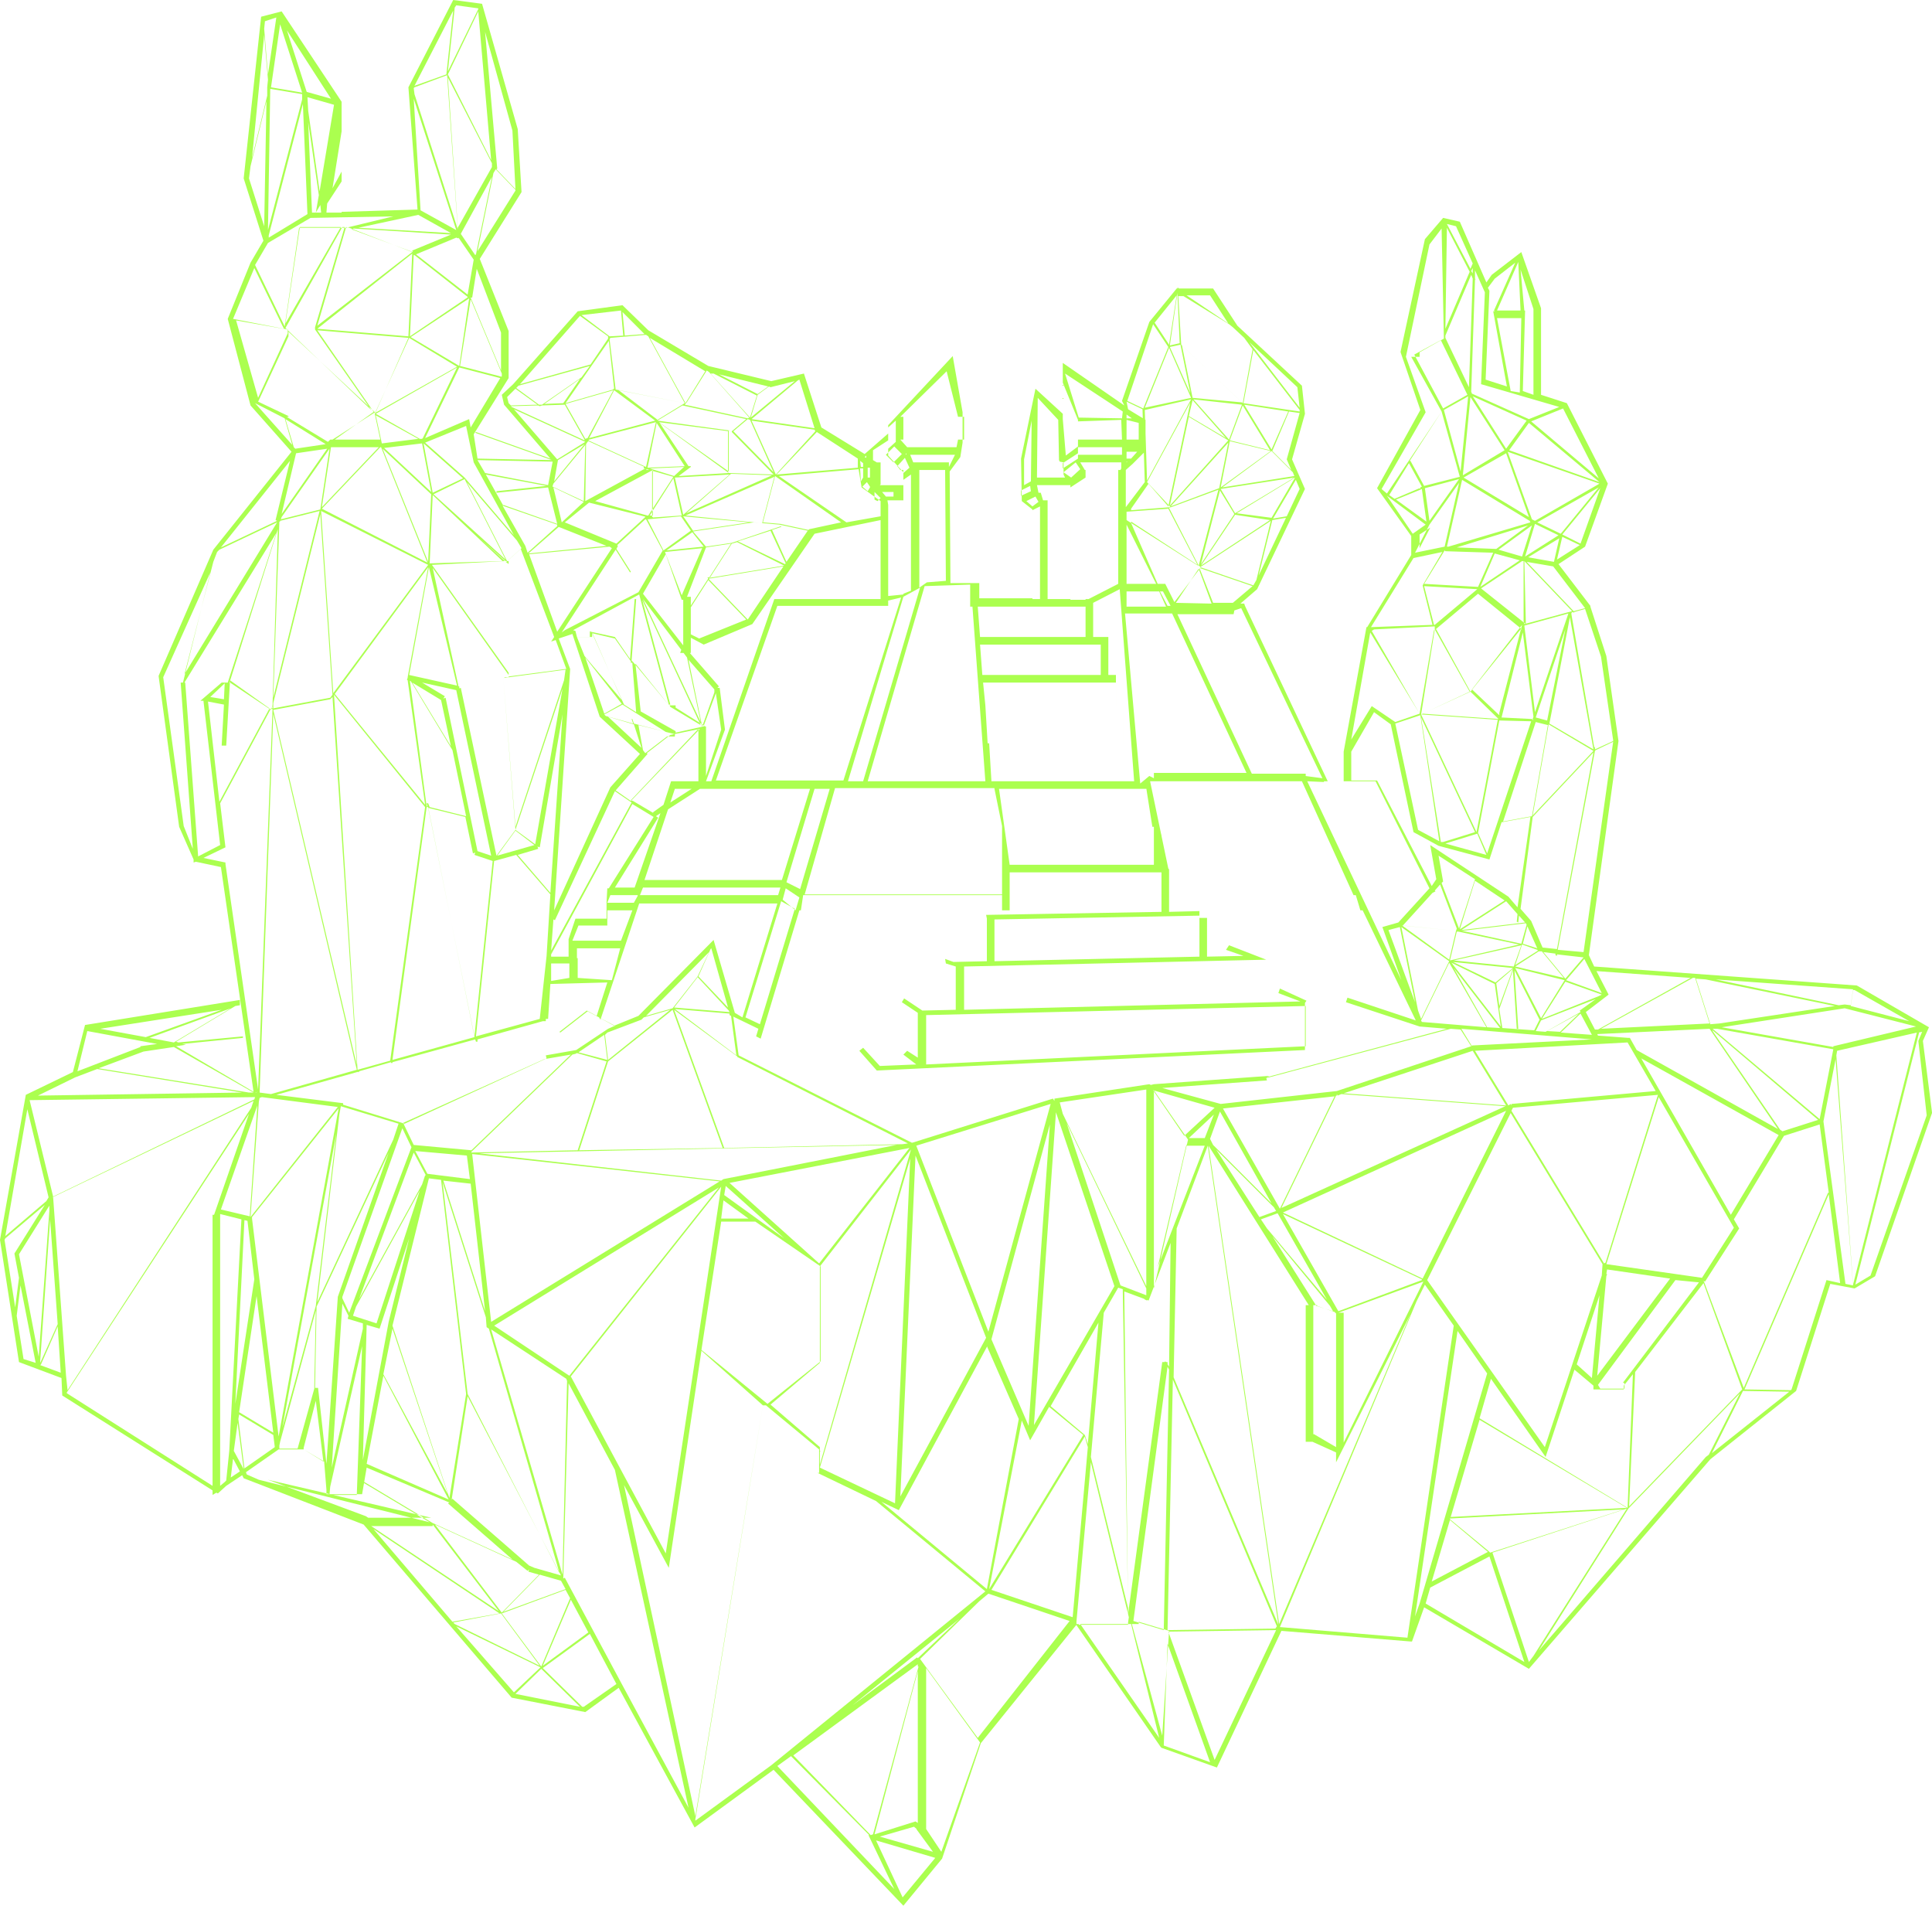 <?xml version="1.0" encoding="utf-8"?>
<!-- Generator: Adobe Illustrator 18.0.0, SVG Export Plug-In . SVG Version: 6.00 Build 0)  -->
<!DOCTYPE svg PUBLIC "-//W3C//DTD SVG 1.1//EN" "http://www.w3.org/Graphics/SVG/1.1/DTD/svg11.dtd">
<svg version="1.1" id="Layer_1" xmlns="http://www.w3.org/2000/svg" xmlns:xlink="http://www.w3.org/1999/xlink" x="0px" y="0px"
	 viewBox="0 0 254.5 251" enable-background="new 0 0 254.5 251" xml:space="preserve">
<path fill="#ABFF4F" d="M253.3,137.1l0.8-1.8l-9.5-5.5l-34.6-2.5l-0.7-1.5l3.9-28.2l0,0l-1.6-11.2l-2.1-6.5l0-0.1l-4.2-5.5l3.5-2.3
	l3-8.3l-5.4-10.6l-3.4-1.1V40.6l-2.6-7.4l-3.9,3l-0.7,1l-3.5-8l-2.2-0.5l-2.4,2.8l-3.2,14.8l0,0.1l2.6,7.6l-5.7,10.3l4.5,6.3v2.5
	l-5.8,9.5l-0.1,0L177,99l0,3.9h-2.1L164,79.8l-0.1-0.3l-0.5,0l2.2-1.9l6.3-13.2l-1.7-3.9l1.7-6l-0.4-3.7l-8.5-7.9l-3.2-4.9h-4.5
	l-0.1-0.1l0,0l-0.1,0l0,0.1H155l-3.6,4.4l-3.6,10.4l0,0l0.3,0.6l-8.1-5.6v6.7l-3.6-3.3l-1.9,9.2l0.1,5.6l1.4,1.1v11.7h-7v-2h-3.8
	l-0.1-14.7l1.4-1.9l0.3-1.9l0-4l-1.3-7.4L117,56v0.1v1l-3.1,2.7l-5.7-3.5l-2.3-7.1l-4.3,1l-8.3-2l-7.9-4.7L82,40.2L76.1,41l-8.5,9.6
	l-1.5,1.4l0.3,1.3l6.1,7.1l-9.8-3.5l-0.1,0.1l10.1,3.6l0,0l-9.8-0.2l-0.5-3.2l4.6-7.4v-6.2l-3.8-9.5l5.5-8.8l-0.5-8.3L63.5,0.5
	L59.7,0l-5.9,11.5L55,27.6l-10,0.3V13.4L37.1,1.5l-2.7,0.7l-2.3,21.3l2.6,8.2l-1.7,2.9L30,42l3,11.4l5.4,6.1L28.1,72.4l-7.2,16.6
	l0,0.1l2.7,19.8l1.9,4.3l0,0.4l0.3-0.1l3.3,0.7l4.3,29.6l-10.2-6l1.3-0.2l-0.5-0.1l8-0.8l0-0.2l-8.5,0.8l-0.3-0.1l7.8-4.7l0.6-0.1
	l0-0.2l0,0l0-0.1l0,0l0-0.1l0-0.3l-20.4,3.3l-1.6,6.2l-6.2,3L0,163.3l2.5,16.1l5.6,2.1l0.1,2.3L28,196.3v0.6l0.5-0.3l0.2,0.1l1.1-1
	l2.1-1.4l0.2,0.4l15.8,6.1l19.5,22.8l9.7,1.9l4.4-3.2l10,18.4l10.4-7.6l17.1,17.9l5.1-6.2l0,0l5.1-15.2l12.6-15.6l0.3,0v-0.1h-0.4
	l11.2,16.2l0.1,0.1l7.3,2.6l8.5-18l17,1.4l0.2,0l1.6-4.5l13.8,8.1l23.9-27.6l11.3-9l4.5-14.1l3.2,0.6l2.7-1.6l7.5-21.5l0-0.1
	L253.3,137.1z M74.4,207.8l-0.2,0.1l0.7-25.7l6.1,11.4l9.7,44.5l-8.9-16.5L74.4,207.8z M29,195.7v-35.8l2.8,0.7l-1.6,30.5l-0.4,3.9
	l-0.2,0.2L29,195.7z M2.5,165.2l4-6.4l0,0.7l-1.4,19.2L2.5,165.2z M24.4,89.9h4.8l-2.8,2.4l0.4,0l2.2,19l-2.9,1.5L24.4,89.9z
	 M33.6,34.9l1.7-2.9l5.6-3.3l10.9-0.2l-6.2,1.5h-6.4l0,0h0.2l-1.9,13L33.6,34.9L33.6,34.9z M45,22.6l-1.2,2.2l1.2-7.5V22.6z
	 M41.6,28l-0.5,0l-0.5-11.9l1.4,9.6L41.6,28z M42.2,27l0.1,1l-0.7,0L42.2,27z M35.4,31l4.5-17.3l0.6,14.5l-5.1,3.1L35.4,31z
	 M40.6,14.6l-0.1-1.8l3.5,1l-1.9,11.4L40.6,14.6z M40.4,12.1L37.8,4l5.8,9L40.4,12.1z M39.8,12.2l-4.1-0.7l1.2-8.3L39.8,12.2z
	 M39.8,12.4L39.8,12.4l0,0.7l-4.5,17.2l0.3-18.6L39.8,12.4z M66,49.6l-5.4-1.4l1.4-8.8l4.1,9.8V49.6z M68,51.1l0.3-0.3l9.4-2.6
	l-1.1,1.5l0,0l-5.2,3.6l-0.4,0L68,51.1L68,51.1z M80.4,44.5l4.7-0.4l0.3,0.2l4.8,8.8l-9.1-1.8l0,0l-0.8-6.6L80.4,44.5z M101.5,51
	l3.2-0.8L98.9,55l0.9-3l1.5-1.1L101.5,51z M107.4,56.8L107.4,56.8l-5.2,5.7L99,55.4l8.3,1.2L107.4,56.8z M113.7,61v0.5l-0.3,0
	l-0.1-0.8L113.7,61z M114.6,61.6v1.3h-0.3v-1.3L114.6,61.6L114.6,61.6z M119.5,58.9L119.5,58.9l-0.9-1h7.6l-0.2,1H119.5z
	 M128.1,79.9l1.7,23h-15.5l7.5-25.7l6-0.2v2.9H128.1z M136,67.2l1-0.5v12.2h-1V67.2z M134.5,64.6l1.2-0.6l0.1,0.7l-1.3,0.6V64.6z
	 M140,50.4l2,4.9v3.5l-1.6,1.2l-0.4-4.8V50.4z M162.4,43.1l1.5,1.4l1.1,1.5l-1.3,7.1l-8.1-7.7l-0.4-6.6l0,0.2h0.7l6,3.7L162.4,43.1z
	 M171.2,54.2l-7.4-1.1l1.3-7l6.1,7.9L171.2,54.2z M165.1,77.1l-7-2.4l9.3-6.1l-1.9,7.8L165.1,77.1z M171.5,102.9l6.8,15H154v-3.4
	l0,0l-0.1-0.1l-2.4-11.5H171.5z M188.7,117.6l0.4-0.2l-0.1-0.1l0.7-0.8l2.2,5.8l-0.1,0.3l-7-0.7L188.7,117.6z M200,121.5l0.1-0.9
	l0.8,0.9l-8.4,1l5.9-3.8l0,0l1.5,1.7l-0.1,1L200,121.5z M181,82.9L181,82.9l8-0.4v0.5h-0.1L187,94l-6.3-10.9L181,82.9z M188.4,69.5
	l-1.4,2.7v-1.8L188.4,69.5z M205.4,53.6l-4,1.6l-7.6-3.4l0.1,0l-0.1-0.2l0.5-14.8l0.1,0l-0.1-0.1l0-1.1l1.3,2.9l-0.5,12.1
	L205.4,53.6z M200,34.5L200,34.5l0.3,6.4l-0.3,0v0h-2.8L200,34.5z M200.4,41.9l-0.2,9.8l-1.2-0.2l-1.8-9.6H200.4z M207.3,80.5
	l-6.2-6.5l3.5,0.6l4.2,5.5L207.3,80.5z M194.9,187l19.4,11.6l-23.2,1.2L194.9,187z M191,200.2l5,4.2l-7.4,3.9L191,200.2z
	 M196.3,204.5l-0.1-0.1l-0.1-0.1l0,0l-5.1-4.2l0-0.1l22.9-1.2L196.3,204.5z M194.9,186.8l1.5-5.2l7.2,10.3l3.8-11.5l2.5,2.1v0.5h4
	v-0.5l1.2-1.5l-0.7,17.6L194.9,186.8z M188,168.6l11-22l12.1,19.9l-0.1,1.5l-7.5,22.6L188,168.6z M153.3,214.7l-4-1.2l4.5-33.5
	l0.2,0.4L153.3,214.7z M142.9,189L142.9,189l-4.5-3.8l6.3-11l-1.4,16L142.9,189L142.9,189z M100.5,185.1L100.5,185.1l-8.9,54.1
	l-9.4-43.6l5.9,10.9l4.3-28.6L100.5,185.1L100.5,185.1L100.5,185.1z M36.2,190.6l-4,2.8l-0.8-6.5l0.1-0.6l4.5,2.7L36.2,190.6z
	 M32.6,160.8l0.9,7.7l-2.5,16.4l1.2-24.2L32.6,160.8z M34.2,144.6l0.3-0.1l10,1.3L33,160.3l0,0l1.1-15.2L34.2,144.6z M38.7,58.9
	l-1.1-3.7l5.3,3.3l-4,0.6L38.7,58.9z M44.9,29.9l-7.3,12.7l1.9-12.7H44.9z M45.1,29.9h0.3l-3.9,13.2l0,0.1l0,0.2l0,0L48.9,54
	L37.6,43.2L45.1,29.9z M46.6,30.1l12.8,0.8L54.3,33l0.1,0.2l-8.1-3L46.6,30.1z M54.5,11.6l0.1-0.1l4.3-1.6l1.4,20.3l-5.7-17.8
	L54.5,11.6z M64.8,22L60.3,30L59,10.2l5.8,11.3L64.8,22z M61.7,39.1L61.7,39.1L54,44.3l0.5-10.8l0,0.1l0.1,0l7,5.5l0,0.1L61.7,39.1z
	 M73,83.9l-0.4,0.6l0.6-0.2l1.4,3.8l-7.6,1l0-0.1V74.3l-0.1-0.1l-0.3-0.2l0.1,0l0-0.1l0,0.1l1.9-1.7L73,83.9z M71.7,53.2l4.7-3.3
	l-2.2,3.2L71.7,53.2z M94,49.2l5.7,2.9l-0.9,2.9l-5.2-5.8L94,49.2z M98.8,55L98.8,55L98.8,55L98.8,55z M98.7,55.2L98.7,55.2
	L98.7,55.2L98.7,55.2z M98.8,55.3L98.8,55.3L98.8,55.3L98.8,55.3l3.1,6.9l-5.3-5.4l1.9-1.6L98.8,55.3z M114.2,63.5l0.4,0.6v0.1
	l-0.3,0.5l-0.7-0.6L114.2,63.5z M147,89.9v3h-17.2l-0.3-3H147z M148,97.9h-17.9l-0.3-5H148V97.9z M149,97.9v5h-17.7h-0.7l-0.3-5H149
	z M150.9,103.2l0.9,5.7H151v-6h-0.2L150.9,103.2z M158,126l-27,0.6v-5.5l27-0.5V126z M153,113.9v-4.1l-0.2,4.1H153z M100.1,134.9
	l-1.9-0.9l4.7-15.3l1.8,1L100.1,134.9z M119.6,150.6l-0.7,0.1l-23.6,0.5l0.1,0L88.8,133l8.4,6.2l0-0.1l-0.1,0.1L119.6,150.6z
	 M166.8,142L166.8,142l24.3-6.5l1.3,0.1l1.4,2.2l-17.7,5.9l-15.3,1.7l-7.7-2.1l13.8-1L166.8,142z M205.1,125.9l0-0.2l3.5,0.4
	l-2.4,2.8l-2.9-3.5l1.6,0.2l0,0.2L205.1,125.9z M210.6,131.2l-7.5,3l3.1-4.9l4.8,1.7L210.6,131.2z M203.8,135.8l4.2-2.3l-2.5,2.4
	L203.8,135.8z M209.7,136.9l-15.8,0.8l0,0.1l-1.4-2.3L209.7,136.9z M207.7,179.7l3-9.1l-1,10.9L207.7,179.7z M211.6,168.1l0.1-0.3
	l-0.1,0l0.1-0.6l8.3,1.2l-9.6,12.8L211.6,168.1z M211.3,166.4l-12.2-20.1l0.2-0.4l19.1-1.7l-6.9,22.1L211.3,166.4z M152.5,166.9
	l3.8-16.2l0,0.2h2.4L152.5,166.9z M147.6,169.3L147.6,169.3l-7.1-21.4l10.5,21.8v0.9L147.6,169.3z M136.2,187.7l2.9-41.2l7.7,22.9
	L136.2,187.7z M130,209.3v-32l4.2,9.6L130,209.3z M75,181.2l-9.9-6.6l29.6-18.2L75,181.2z M61.5,183.6L61.5,183.6L61.5,183.6
	L61.5,183.6z M51.7,175l7.3,21.8L50.5,181L51.7,175z M51.7,174.6l0.1-0.4l4.7-19l1.6,0.2l3.3,28.2l-2.2,13.7L51.7,174.6z
	 M33.2,160.5l0-0.2L44.6,146l-7.9,43.2L33.2,160.5z M36,188.7l-4.5-2.7l2.3-15.3L36,188.7z M44.3,149.3L41.6,172l-4.4,16L44.3,149.3
	z M44.7,146.8l0.2-1.1l7.6,2.3l-0.7,2.1l-10,21.4L44.7,146.8z M71.7,139.5l3.5-0.6l-13.1,12.6l-7.6-0.7l0,0l-1.3-2.7l0-0.1l-0.1,0
	l0-0.1L71.7,139.5L71.7,139.5z M84.5,134.3l0.3-0.3l3.5-1l-8.2,6.6l-0.4-3.3L80,136L84.5,134.3z M64.7,174.1L62.2,152l32.6,3.6
	L64.7,174.1z M54.5,151.8l1.6,3l-0.1,0l-0.4,1.2l-8.3,15.1L54.5,151.8z M56.3,154.6L56.3,154.6l-1.6-3l6.8,0.6l0.4,3.1L56.3,154.6z
	 M75.8,138.8l0.2-0.1l3.9,1.1l-3.8,11.7l-14,0.3l0-0.1l13.3-12.8L75.8,138.8z M62,155.9l1.9,16.8l-5.5-17.2L62,155.9z M95.3,155.3
	L95.3,155.3l-0.3,0.2l-31.9-3.6l55-1.1L95.3,155.3z M76.3,151.5l3.8-11.7l8.5-6.8l6.6,18.2L76.3,151.5z M91.9,128.7l4.1,4.4l0.1,0.2
	l-7.3-0.6L91.9,128.7z M92,128.6l1.6-3.6l0.1-0.1l2.2,7.8L92,128.6z M91.9,128.6l-3.3,4.2l-3.5,1l8.3-8.4L91.9,128.6z M79.6,136.3
	l0.4,3.3l-3.8-1L79.6,136.3z M54.2,151.1L54.2,151.1L46,172.9l-0.9-1.9l0-0.2l7.9-22.2L54.2,151.1z M45.1,171.7l0.8,1.6l-0.1,0.4
	l2,0.6l0,0.7l-4.1,18.3L45.1,171.7z M46.5,173.3l0.4-1.2l8.4-15.3l-5.7,17.5L46.5,173.3z M61.6,183.6l-3.3-27.9l5.7,17.8l0.1,1.3
	l0.3,0.2l9.3,32.2L61.6,183.6z M95.3,158.1l3.3,2.4l-3.6,0L95.3,158.1z M95.4,157.4l0.2-1.2l7.7,6.9L95.4,157.4z M107.9,166.4
	l-11.8-10.6l23.7-4.6L107.9,166.4z M130.6,176.4l7.7-28.3l-2.8,39.7L130.6,176.4z M194,138.4L194,138.4l4.4,7.2l-21.4-1.6L194,138.4
	z M187.3,168.6l-11,4.1l-7.3-12.8l18.3,8.6L187.3,168.6z M166.1,160.6l2.2-0.8l6.5,11.4l-7.9-9.4L166.1,160.6z M158.7,149.9h-2.1
	l3.3-3.1L158.7,149.9z M159.4,150l1.3-3.6l6.8,12.1l-7.7-7.7L159.4,150z M176.1,144.1L176.1,144.1l0.1,0.2l0.5-0.2l21.6,1.6
	l-29.5,13.4l7.2-14.8l0.1,0L176.1,144.1z M168.6,159.2l-7.5-13.2l14.7-1.6L168.6,159.2z M156,149.6l-4.1-6l8.1,2.3L156,149.6z
	 M156.5,150.1l-4.5,19.6v-26.1L156.5,150.1z M167.8,159l0.3,0.5l-2.2,0.8l-5.7-8.9L167.8,159z M175.2,172l0.4,0.7l-2.2-0.7l-5.8-9.2
	L175.2,172z M173,171.9h0.5l0,0.1l2.3,0.8l0.2,0.2v17.6l-2.9-1.7H173V171.9z M176.3,172.9l11.2-4.1L177,190v-17.1H176.3z
	 M187.4,168.4l-18.4-8.7l29.4-13.4L187.4,168.4z M199.1,145.4l0,0.2l0,0l-0.1-0.2l-0.3,0.2l-4.4-7.2l20.1-1.1l3.7,6.4L199.1,145.4z
	 M199.6,127.5l6.5,1.6l-3.1,5L199.6,127.5z M197,129.4l-5.6-2.7l7.9,0.8L197,129.4z M196.9,129.6l0.8,5.6l-6.5-8.4L196.9,129.6z
	 M197.1,129.5l2.2-1.9l-1.8,4.9L197.1,129.5z M199.6,127.3l3.1-2l0,0l0.4,0l2.9,3.5L199.6,127.3z M202.6,125.2l-3,1.9l0.9-2.7l2,0.7
	L202.6,125.2z M199.4,127.3l-7.9-0.8l8.9-2L199.4,127.3z M197.6,135.4l-1.7-0.1l-4.4-7.8L197.6,135.4z M197.9,135.4l-0.4-2.5
	l1.8-5.1l0.5,7.7l0.2,0l-0.5-7.7l3.3,6.5l-0.7,1.4L197.9,135.4z M202.9,134.3L202.9,134.3L202.9,134.3L202.9,134.3z M200.6,124.3
	l0.6-2.3l1.3,2.9L200.6,124.3z M201,121.6l0.1,0.2l-0.7,2.5l-7.8-1.7L201,121.6L201,121.6z M192,122.5L192,122.5L192,122.5
	L192,122.5z M192.1,122.7l8,1.7l-9.1,2.1l0.9-3.8L192.1,122.7z M190.9,126.4l-6.2-4.5l0,0l7.1,0.7L190.9,126.4z M184.6,122.1
	L184.6,122.1l6.3,4.5l-3.7,7.6l-0.4-1.1L184.6,122.1L184.6,122.1z M187.3,134.6l-0.1-0.2l3.7-7.6l4.9,8.5L187.3,134.6z M151,169.4
	l-11-22.7l-0.4-1.5l11.4-1.7V169.4z M130.2,175.4l-9.5-24.5l17.7-5.5L130.2,175.4z M129.9,176.2l-11.3,20.9l2-44.9L129.9,176.2z
	 M88.9,132.9l7.2,0.6l0,0.2l0.2,0.1l0.7,5.2L88.9,132.9z M94,123.8l-9.9,10l-3.2,1.3l-2-1.1l0.2,0.3l5.1-15.3h18.2l-4.6,15l-1-0.6
	L94,123.8z M71.1,134.2l-8.4,2.3l2.4-23.2l0,0.1l2.9-0.8l4.5,5.2l-0.5,8.1L71.1,134.2z M37.1,68.1l6.3-9l0,0l-1.2,8L37,68.4
	L37.1,68.1z M67,73.9v14.7L56.9,74.4l9.6-0.5l0,0H67z M106.4,69.9l-2.8,4.1l-1.9-4.2l1.2-0.4l0-0.1l-6.5,2.2l-3.4,0.5L91.3,70l8-1.2
	l3.4,0.3l0,0L106.4,69.9z M90,85l-5.3-6.8l3-5.2l2.1,6H90V85z M90.5,86.6l1.8,8.5l-7.6-16.2l4.9,6.5l0,0L90.5,86.6z M94.1,90.8
	l0,0.4l-1.6,4.5l-1.8-8.8L94.1,90.8z M95,96.1l-2,6.1v-6.5l-0.2,0l-0.1-0.1l0,0l1.6-4.3L95,96.1z M117,79.9v-0.8l1.7-0.4l-7.6,24.1
	H94.3l8.1-23H117z M105.4,117.1l-1.8-0.9l3.7-12.3h2L105.4,117.1z M102.5,117.9H84.3l0.4-1h18.1L102.5,117.9z M84,117.9v0.1
	l-0.5,0.9H80l0.4-1h3.3h-0.1H84z M81.8,123.9H80v-2.4v-0.3v-1.3h3.3L81.8,123.9z M56.4,105.8l-0.2,0l0.1,0.4l-0.1,0l-2.2-16.5l0.1,0
	l5.5,9.1l1.8,8.7l-4.8-1.2L56.4,105.8z M50.2,58.9L50.2,58.9l6.1,15.2l-13.9-7.1l7.7-8.1H50.2z M62.9,112.1l-4.2-20.2L58.4,92
	l0.2-0.3l-3-1.8l4.5,1l4.6,21.8L62.9,112.1z M58.1,92.2l1.3,6.1l-5.1-8.4L58.1,92.2z M53.9,88.9l2.6-14.2l3.7,15.6L53.9,88.9z
	 M53.7,89.2L53.7,89.2L53.7,89.2l0,0.1l-0.1,0.2l0.1,0.1L56,106L44.1,91.4l12.3-16.7L53.7,89.2z M61.3,107.6l1,4.8l0.3-0.1l-0.1,0.3
	l2.4,0.8l-2.4,23.1l-6.1-30.1L61.3,107.6z M70.5,111.2l-2.6-1.9l6.2-18.6L70.5,111.2z M67.9,109.4l2.5,1.9l-4.9,1.4L67.9,109.4z
	 M70.9,111.8l-0.1-0.3l0.3,0.1l3-17.5l-1.6,23.5l-4.3-5L70.9,111.8z M72.9,121.1l0.2,0.1l7.9-17l2.2,1.5l-10.6,19.5L72.9,121.1z
	 M74,83.3l7.1-10.9l1.9,3l0.1-0.1l-1.9-3l0.2-0.4l-0.1-0.1l3.7-3.4l0.1,0l2.2,4.1l-3.2,5.5l-9.7,5L74,83.3z M85.1,61.9l0.1-0.1
	l3.5,1l-3.5,5.4l0.3,0l0.4,0v-6.3H85.1z M86,68.1l-7.6-2.1l7.6-4.1V68.1z M89.8,78.4l-2.2-5.7l4.9-0.5L89.8,78.4z M85.3,68.4
	l4.4-0.4l1.3,1.9l-3.6,2.6L85.3,68.4L85.3,68.4z M85.6,61.7l4.5-0.2l-1.3,1.2L85.6,61.7z M85.4,68.2l3.3-5.2l1.1,4.9L85.4,68.2z
	 M92.6,72L92.6,72l-4.8,0.5l3.4-2.4l1.5,1.9L92.6,72z M90,68L90,68l8.7,0.8l-7.4,1.1L90,68z M88.9,62.9l7.2-0.4l-6.1,5.3L88.9,62.9z
	 M96,62.3l-6.6,0.4l1.6-1.2v-0.1l-0.3,0l-3.8-5.7L96,62.3L96,62.3z M90.2,61.4l-4.9,0.2l1.2-5.9L90.2,61.4z M84.2,78.3l3.9,14.5
	l0.2,0L84.6,79l7.7,16.5l-4-2.4l-4.9-5.9L83.2,87l0.6-8.1l-0.2,0l-0.6,7.9l-2-2.9L81,84l0-0.1l-3.2-0.7l0-0.1l-0.1,0.1l0,0.3l0,0.4
	h-1.7l-0.2-0.8L75.5,83L84.2,78.3z M92,102.9h-3.6l-1,3.1l-1.4,1l0.1,0.1l-2.7-1.6l-0.3-0.1L92,96L92,102.9L92,102.9z M86.7,107.7
	l-0.3-0.2l0,0l0.6-0.4l-3.4,9.8H81L86.7,107.7z M88.9,103.9h2.2l-2.8,1.8L88.9,103.9z M84.7,98.8l-0.6-3.3l4.8,1.2v0.3h-1l0.1-0.1
	l-3,2.3L84.7,98.8z M83.4,95.3l-3.6-1l-0.2-0.2l2.4-1.3l5.7,3.6l-4.2-1.1l-0.2-0.6l-0.1,0L83.4,95.3z M81,84.1l2.1,3l0,0.2l0.2,0
	l0,0l0,0.1l0.5,6.4l-1.6-1L78,83.4L81,84.1z M88.2,92.9H89v3.4l-4.6-2.6l-0.7-6.3l4.6,5.7L88.2,92.9L88.2,92.9z M89,96.5v-3.3
	l3.8,2.4l0.2,0L89,96.5z M78,83.9v-0.6l0,0l3.9,8.9L77,86.4L76,83.9H78z M81.9,92.7L79.6,94l-2.5-7.4L81.9,92.7z M83.5,95.4l1,3.1
	l-4.4-4.1L83.5,95.4z M85.3,99.3l-0.1-0.1l3.1-2.4l0,0l0,0l0,0l3.9-0.8l-9.1,9.5l-2-1.4L85.3,99.3z M72.6,125.7l10.7-19.8l2.8,1.7
	l-5.9,9.4H80l-0.1,1.8v2.2h-4.1l-0.9,2.7v2.3h-2.3L72.6,125.7z M76.2,121.9H80v2h-4.6L76.2,121.9z M94.1,103.9h12.6l-3.7,12H84.9
	l3.1-9.3l4.2-2.7h1.6H94.1z M91,78.6l-0.5,0l2.5-6.5l0.1,0l-0.1,0l0,0l3.3-0.5l-2.9,4.5l-0.1-0.1l-0.1,0.1l0.1,0.1l-3.3,5.1l0.1,0.1
	l3.2-5l5,5.2l-6.2,2.5l-1.6-0.8l0.5,0.4V78.6z M98.5,81.6l-5.1-5.3l0.1-0.2l0,0.1l9.7-1.6L98.5,81.6z M103.3,74.5L103.3,74.5
	l-9.8,1.6l2.9-4.5l0.7-0.2L103.3,74.5L103.3,74.5z M101.5,69.9l2,4.3l-0.1,0.1l-6.2-3L101.5,69.9z M90.3,67.9l11.7-5.1l-1.6,6.1
	L90.3,67.9z M90.4,67.6l5.9-5.2l5.4,0.2L90.4,67.6z M96,62.1l-9.2-6.5l9.2,1.2V62.1z M85.1,61.5L77.5,58l0.1-0.1l8.8-2.3L85.1,61.5z
	 M77.4,58.2L77.4,58.2L77.4,58.2l0.1-0.1l7.4,3.4l-0.1,0l0,0.2l0.2,0L77.1,66l0.1-7.5L77.4,58.2z M77.6,66.2l8.4,2.1v-0.4h-1.1
	l0.1,0.2l-3.8,3.5l-6.8-2.8L77.6,66.2z M80.6,72.2l-7.2,11l-3.7-10.2l10.6-1L80.6,72.2z M75.4,83.5L79,94.4l5.3,4.9l-3.9,4.4
	L73,119.9l2.1-31.7l0-0.1l-1.5-4L75.4,83.5z M74.3,89.6l-6.4,19.3l-1.6-19.6l8.2-1.1L74.3,89.6z M67,89.2l-0.5,0l-0.1,0.1l-0.1,0
	l1.6,20l-2.5,3.4l-4.7-22.1l-0.3,0.1l0.1,0l0-0.2l0-0.1l-0.1,0l-3.4-15.6L67,88.9V89.2z M56.6,74.2l0.4-9l9.2,8.7L56.6,74.2z
	 M63.1,70.8l3.5,3.1l-0.1,0L63.1,70.8z M56.4,74l-6-14.9l6.4,6L56.4,74z M42.4,66.8l1.2-7.9h6.3L42.4,66.8z M56.4,74.4L43.9,91.3
	l-1.6-24L56.4,74.4z M44,91.5l12,14.8l-4.6,33.4l-4.3,1.2L44,91.5L44,91.5z M56.2,106.3l0.2,0l6.1,30.3l-10.8,3L56.2,106.3z
	 M72.6,126.9H75v1.9l-2.4,0.4L72.6,126.9z M76,126.2v-0.3v-1h5.7l-1.1,4.2l-4.5-0.3V126.2z M104.8,119.9l-1.7-1.4l0.4-1.5l1.8,1.2
	L104.8,119.9L104.8,119.9z M105.8,117.9H132v2h-26.5L105.8,117.9z M133,113.9l-0.7-5H152v5H133z M151,103.9v5h-18.7l-0.7-5H151z
	 M131,103.9l1,4.9v0v5.6v3.4H106l4-14H131z M111.7,102.9l7.3-24.3l2.2-1.2l-7.5,25.5H111.7z M119,78.2V63.2l1-0.7v15.3L119,78.2z
	 M117,78.5v-12l-0.1-0.6h2.1v12.4L117,78.5z M117.7,65.4h-1l-0.5-0.6h1.5V65.4z M115,65.1v0.1V65.1L115,65.1z M115.2,64.8l0.8,0.8
	l-0.4,0.4l-0.4-0.2V64.8z M116,78.9h-14l-8.3,24h-0.7l2.5-6.8l-0.3,0l0.3,0l-0.7-5.5l-0.3,0l0.2-0.2L90,85l-0.3,0.7l-0.1,0.3H91v-2
	l1.7,0.9l6.4-2.7l8.2-11.9l8.7-1.8V78.9z M106.6,69.7l-0.1,0.1l-3.7-0.8l0,0l-2.3-0.2l1.6-6.1l8.7,6.1L106.6,69.7z M96.4,56.8
	L96.4,56.8l0,0.1l5.5,5.6l-5.8-0.2l-0.2,0v-5.5l0.2-0.1l-9.5-1.3l3.3-2l8.4,1.8L96.4,56.8z M86.6,55.3L86.6,55.3l-0.1-0.1l0,0
	l-5-3.8l8.7,1.7L86.6,55.3z M86.3,55.4l-8.7,2.3l3.3-6.3l0,0L86.3,55.4z M80.8,51.4l-3.4,6.3l-0.3,0.1l-2.6-4.6L80.8,51.4z M76.9,66
	l-4.1-1.9l0-0.1l0.1-0.3l4.2-5.1L76.9,66z M76.9,66.1L74,68.8l-1.1-4.6L76.9,66.1z M73.6,69.4l6.3,2.5l-10.3,1L73.6,69.4z
	 M57.1,65.1l4.1-2l5.4,10.6L57.1,65.1z M50.6,59l5-0.6l1.2,6.4L50.6,59z M50.3,58.4l-0.8-3.7l5.6,3.1L50.3,58.4z M45.6,29.9L46,30
	l8.3,3.2l-12.5,9.7L45.6,29.9L45.6,29.9z M54.3,33.4l-0.5,10.9l-12-1L54.3,33.4z M53.8,44.5l-4.4,10l-7.6-11L53.8,44.5z M53.9,44.5
	l6.3,3.8l-10.8,6.1L53.9,44.5z M54.1,44.4l7.7-5.1l-1.3,8.9L54.1,44.4z M50.1,57.9h-6l5.2-3.7L50.1,57.9z M43.1,59.1l-6,8.6l1.9-8
	L43.1,59.1z M36.8,68.7l0.1,0l0-0.1l5.2-1.3L36,91.9L36.8,68.7L36.8,68.7z M36,92.6l6.2-24.9l1.6,23.8l-0.3,0.4L36,93.3L36,92.6z
	 M43.5,92.1L43.5,92.1L43.5,92.1l0.3-0.3l3.2,48.5L36,93.5L43.5,92.1z M47.1,141.2L47.1,141.2l0.2,0l0-0.1l4.2-1.2l0,0.1l0.2,0
	l0-0.1l10.9-3l0.1,0.3l0.1,0l0.1,0l0-0.3l8.6-2.4l0.4,0l0-0.2l0,0l0,0l0-0.1l0.3,0l0.3-4.6l7.5-0.2l-1.4,4.4l-1.3-0.7l0,0.1l0-0.1
	l-3.6,2.8l0.1,0.1l3.6-2.8l3.6,1.9l-0.9,0.4l-4.2,2.8l-4,0.7l0.1,0.4l-18.7,8.6l-8.1-2.5l0,0.1l0-0.3l-8.8-1.1l11-3.1L47.1,141.2z
	 M36.8,190.9l0-0.5l0.1-0.5l4.7-17.3l-0.2,10l0,0.3l-2.2,7.9H36.8z M40,190.7L40,190.7l1.6-6.2l1,8l-2.6-1.6V190.7z M41.9,182.8
	l-0.3,0l-0.1,0l0.2-10.7l9.5-20.3l-6.7,19l-1.5,22L41.9,182.8z M43.5,195.8l4.2-18.5L47,196.9h-3.6L43.5,195.8z M48.3,174.5L50,175
	l3.9-11.9l-2.7,11l-3.4,18.2L48.3,174.5z M50.5,181.2l8.6,16.3l-10.8-4.7L50.5,181.2z M61.6,183.9l12.3,23.6l-3.5-1l-0.7-0.3
	l-10.1-8.8l-0.1,0.1L61.6,183.9z M69.5,206.9l0.2-0.2l-0.1,0.3l1.4,0.4l-4.9,5l-8.8-11.6l10.7,4.9L69.5,206.9z M75.1,210.5l-3.8,9
	l-5.2-7l8.4-3.1L75.1,210.5z M66.3,212.3l4.8-4.9l2.8,0.8l0.6,1.1L66.3,212.3z M74.1,207.4l-9.4-32.3l9.9,6.5l0.1,0.3L74.1,207.4z
	 M95,156.3l-7.3,48.3l-12.5-23.3l-0.1,0.1L95,156.3z M92.4,177.8l2.6-16.9l4.5,0l8.6,5.9v12.5l-7,5.6L92.4,177.8z M108,179.5v11.1
	l-6.5-5.6L108,179.5z M108,166.8L108,166.8L108,166.8l12-15.4l-12,41.5v-1.7l0.1-0.1l-0.1,0V166.8z M119.9,152.6l-2,45.4l-9.9-4.7
	L119.9,152.6z M118.4,198.9l11.6-21.5v31.9l-13.9-11.5L118.4,198.9z M134.6,187.1l1.1,2.6l2.5-4.4l4.5,3.7l-12.4,20.3L134.6,187.1z
	 M145.4,172.9l1.9-3.3l0.6,0.2l0.7,42l-4.9-19.9L145.4,172.9z M153.8,179.7l0-0.3l-0.2,0l-0.1-0.1l-0.1,0.1l0,0l-0.3,0l-4.5,33.2
	l-0.5-42.5l2.7,1v0h-0.1l0.4,0.2l0-0.1l0.2,0.1l2.9-7.6L154,180L153.8,179.7z M155,161.8l4.1-10.9l9.3,63.1l-13.8-32.6L155,161.8z
	 M168.5,213.9l-9.3-63l13.2,21H172v18h0.9l3.1,1.4v1.3l9.8-19.5L168.5,213.9L168.5,213.9z M213.8,182.1l0.2,0.1v0.7h-3.2l-0.3-0.5
	l10.2-13.8l3.1,0.3L213.8,182.1z M224.2,168.3l-12.6-1.8l6.9-22l9.9,17.2L224.2,168.3z M216.2,139.4l18.1,10.1L228,160L216.2,139.4z
	 M234.8,149l-0.3-0.2l-8.9-13l0-0.1l13.9,11.8L234.8,149z M239.7,147.4l-14.1-11.9l0.6,0l15.3,2.7L239.7,147.4z M226.5,135.3l0-0.2
	L226.5,135.3L226.5,135.3z M226.5,134.8l-1.2,0.1l-1.9-6l1.3,0.1l17,3.5L226.5,134.8z M243,132.3l-0.8,0.1L226,129l18.1,1.3
	l-0.3,2.1L243,132.3z M223.3,128.8l1.9,6l-14.3,0.7l12.1-6.7L223.3,128.8z M210.4,136.2l14.8-0.7l9,13.2l-18.6-10.4l-0.9-1.6l-0.2,0
	l-4-0.3L210.4,136.2z M205.6,136l2.6-2.5l1.5,2.8L205.6,136z M208.1,133.1l0.1,0.2l-4.6,2.6l0,0l-1.3-0.1l0.7-1.4l7.2-2.8
	L208.1,133.1z M206.3,129.1l2.4-2.8l2.3,4.5L206.3,129.1z M205.2,125.1l4.9-26.2l0.1-0.1l2.3-1.1l-3.9,27.7L205.2,125.1z
	 M194.5,109.6L194.5,109.6l-7.3-15.5l10.1,0.7L194.5,109.6z M189.8,110.9L189.8,110.9l-2.6-16.4l7.1,15.1l-4.2,1.3L189.8,110.9z
	 M188.3,68.6l-0.6-4.3l4.5-1.2L188.3,68.6z M201.8,94.7L201.8,94.7l-4-0.2l2.8-11.2l1.4,11.1l-0.1,0.3l0.1,0.2h0L201.8,94.7z
	 M193.7,91.1l3.7,3.6l0,0l-10-0.7L193.7,91.1z M197.5,93.9l0,0.3l0,0l-3.6-3.4l6.6-8.5L197.5,93.9L197.5,93.9z M193.7,91.1l-4.5-8.2
	h11.1L193.7,91.1z M200.8,82.4l5.8-1.6l-4.4,13L200.8,82.4z M201,82.2l-5.9-4.7l5.4-3.6l0.1,0l0.2,0L201,82.2L201,82.2z M197.4,72.4
	l4.4-3.2l-1.3,4.1L197.4,72.4z M201.8,68.4l-3.2-8.9l12.1,4.2l-8.5,4.9L201.8,68.4z M198.4,59.7l3,8.4l-8.6-5.2L198.4,59.7z
	 M192.7,62.6l1-10.3l4.5,7L192.7,62.6z M198.4,59.1L198.4,59.1l-4.4-6.9l7.1,3.2L198.4,59.1L198.4,59.1z M193.4,52.2l-1,9.9
	l-2.2-8.1L193.4,52.2z M201.5,68.6l0.1,0.2L190.8,72l-0.2,0l2-8.8L201.5,68.6z M201.3,69.2l-4.2,3.1l0,0l-5.2-0.2L201.3,69.2z
	 M196.9,72.9l3.3,0.9l-5.2,3.5L196.9,72.9L196.9,72.9z M200.5,82.9h-11.4l5.6-4.7L200.5,82.9z M189,82.9l4.6,8.2l-6.4,3L189,82.9
	L189,82.9z M202.3,94.5L202.3,94.5l3.9-11.6l-2.4,12L202.3,94.5z M204,95.4l5.9,3.5l0,0l-8,8.5L204,95.4z M209.9,98.7l-5.8-3.4
	l2.7-14L209.9,98.7L209.9,98.7z M206.7,80.6L206.7,80.6L206.7,80.6l-5.9,1.6l-0.1-0.4l0-7.9l0.1,0l6.3,6.6L206.7,80.6z M201.3,73.4
	l4.1-2.5l-0.7,3.1L201.3,73.4z M200.9,73.3l1.3-4.3l3.1,1.5L200.9,73.3z M205.6,70.3l-3.1-1.5l8.1-4.6L205.6,70.3z M198.8,59.3
	l2.6-3.6l9.3,7.8L198.8,59.3z M194,36l-0.2-0.3l0.2-0.4L194,36z M194,36.7l-0.5,14.3l-3.1-6.5l0-0.3l3.4-8L194,36.7z M190.4,43.3
	l0.2-13.3l3,5.8L190.4,43.3z M189.8,44.8l3.5,7.2l-3.2,1.8l-3.8-7.1L189.8,44.8z M192.3,62.8l-4.7,1.2l-1.8-3.3l-0.1,0l4.2-6.5
	L192.3,62.8z M185.6,61l1.7,3.1l-0.2,0.1l0,0.2l-0.1-0.1l-3.3,1.4l-0.7-0.5L185.6,61z M187.1,64.5l0.2-0.1l0.6,4.3l-4-2.9
	L187.1,64.5z M188.3,69.1l3.9-5.5l-1.9,8.4l-3.9,0.8L188.3,69.1z M190.4,72.6l6.3,0.2l-2,4.5l-7.1-0.4l2.7-4.4L190.4,72.6z
	 M194.6,77.6l-5.6,4.7l-0.1,0l-1.3-5.1L194.6,77.6z M189.6,110.8l-2.8-1.5l-3-14l3.3-1.1L189.6,110.8z M194.6,109.8l1.2,2.8
	l-5.4-1.5L194.6,109.8z M195.9,112.4l-1.2-2.7l2.8-14.8l0.1,0l0,0l0.1,0l0,0l0,0l4,0.1L195.9,112.4z M202.3,95.1l1.6,0.4l-2.1,12
	l-3.8,0.7L202.3,95.1z M201.9,107.6l8-8.5l-4.8,25.9l-1.9-0.2l-1.5-3.5l-1.4-1.6L201.9,107.6z M192.3,122.4l2-6.4l3.9,2.6
	L192.3,122.4z M192.2,122.3l-2.3-6l0.2-0.2l-0.6-3.4l4.8,3.1L192.2,122.3z M184.4,122.1l2,9.9l-3.5-9.5L184.4,122.1z M187,135.2
	l3.6,0.3l-23.8,6.4l0.4-0.2l-15.2,1.1v0l-0.4,0.1l-0.2-0.1l-12.5,1.9v0.3l-0.2-0.3l-18.5,5.8l-0.1,0L97.3,139l0,0l-0.7-5.1l3.3,1.6
	l-0.3,1l0.6,0.3l5.1-16.9H133v-5h20v5.2l-23.1,0.4l0.1,0.5v5.6l-4.4,0.1l-1.1-0.4l0.1,0.6l1.3,0.4v5.7l-4.4,0.1l-2.4-1.6l-0.3,0.5
	l2.1,1.4v5.9l-1.4-0.9l-0.5,0.5l1.7,1.3l-4.8,0.2l-2.2-2.4l-0.5,0.4l2.3,2.6l56.4-2.7v-6l0,0v-0.2l0.2-0.3l-3.5-1.6l-0.2,0.6
	l2.9,1.1L127,133v-5.7l39.8-0.9l-4.9-1.9l-0.4,0.6l2.3,0.8L159,126v-5.1h-1V120l-4,0.1v-0.2h25.5l7,14.5l-9-3l-0.2,0.6L187,135.2z
	 M122,133.7l50-1.2v5.3l-50,2.4V133.7z M154,119.9v-2h24.6l0.6,2H154z M152,101.9v0.6l-0.6-0.3l-1.2,1l-2-22.4h6.2l9.8,21H152z
	 M143.4,78.9H143v-17h4.3l0,15L143.4,78.9z M136.8,64.9l-0.2-1h4.4v1H136.8z M141.1,62.9L141.1,62.9l-1-0.7l1.6-1.3l0.6,0.9
	L141.1,62.9z M140,61l2-1.3v0.7l-2,1.3V61z M142,58.9h5.8l0,1H142V58.9z M148.4,77.9h4.3l0.9,2h-5.2L148.4,77.9z M152.8,77.9h0.4
	l1,1.9h-0.5l0.1,0L152.8,77.9z M154.7,79.3l-1.2-2.4h-1l-3.5-8v-0.2l9.2,6L154.7,79.3z M161.5,57.7l-4.9-2.9l0.5-2.1L161.5,57.7z
	 M157.2,52.6l6.4,0.7l-1.7,4.6L157.2,52.6z M156.6,54.9l5.2,3.1l-7.7,8.6L156.6,54.9z M161.8,58.3l-1.2,6l-6.4,2.4L161.8,58.3z
	 M160.5,64.5l-2.6,10l-3.9-7.6L160.5,64.5z M160.7,64.6l1.9,3.1l-4.4,6.6L160.7,64.6z M162.7,67.8l4.6,0.7l-9.1,6L162.7,67.8z
	 M160.8,64.4l9.7-1.5l-7.8,4.7L160.8,64.4z M162,58.1l5.4,1.3l-6.6,4.8L162,58.1z M162,58l1.7-4.6l3.6,5.9L162,58z M157.1,52.4
	l-1.4-6.9l7.9,7.5L157.1,52.4z M155.5,45.4l1.3,6.4l-2.7-6.1L155.5,45.4z M153.9,66.7l-2.8-3.2l5.7-10.5L153.9,66.7z M157.8,74.5
	l-9.4-6l0-1.1l5.5-0.4L157.8,74.5z M148.4,69.1l3.9,7.8h-3.9L148.4,69.1z M154.9,79.4l3-4.5l1.7,4.6L154.9,79.4z M167.6,68.5
	l1.8-0.3l-3.6,7.6L167.6,68.5z M162.9,67.6l7.7-4.7l0,0l-3.1,5.3L162.9,67.6z M170.5,62.7l-9.5,1.5l6.5-4.8l2.8,2.8L170.5,62.7z
	 M163.9,53.3l5.8,0.9l-2.2,5L163.9,53.3z M155.1,38.6l0.3,6.6l-1.3,0.3L155.1,38.6L155.1,38.6z M156.9,52.4l-6.1,1.3l3.2-7.9
	L156.9,52.4z M156.9,52.6l-5.8,10.7l-0.3-9.3L156.9,52.6z M151.3,63.7l2.9,3.1l-5.2,0.4V67L151.3,63.7z M147.6,61.9h-4.7l-0.6-1h5.4
	l0,0.8L147.6,61.9z M148.4,60.8h0.1l-0.1,0.1L148.4,60.8z M149,60.4h-0.6l0-0.9h1.4L149,60.4z M150,55.7v2.2h-1.6l0-2.6L150,55.7z
	 M148.4,55.1l0-0.5l0.7,0.5L148.4,55.1z M147.8,57.9H142v-2.4l5.7-0.2L147.8,57.9z M139.5,60.6l0.1,0.2l0.5,0.1v1.6l0.2,0.4h-3.7
	l0.1-10.5l2.7,2.9L139.5,60.6z M136.5,64.9L136.5,64.9L136.5,64.9L136.5,64.9z M141,64.9v1h-3.6l-0.3-1H141z M138,65.9h3v13h-3V65.9
	z M141,66.4v-0.6v-0.6v-0.6v-0.4l2-1.3v16.1h-2V66.4z M144,79.4l3.5-1.8l1.9,25.3H149v-5h-1v-5h-1v-4h-1v-5h-2V79.4L144,79.4z
	 M145,84.9v4h-15.6l-0.3-4H145z M124.5,61.9l0.1,14.6l-2.5,0.2l-1,0.7V61.9H124.5z M119.3,59.8l0.1-0.1v0.2L119.3,59.8z M119,57.9
	v-3h8v3H119z M118,58.2l-1,0.9v-1.7v-1.1l1-0.9V58.2z M117.8,58.8l1,1l-1.1,1.1l-1-1L117.8,58.8z M119.2,60.3l0.6,1.3l-0.8,0.7v-0.4
	h-0.4l-0.4-0.5L119.2,60.3z M119,63.9h-3.2l0,0l0,0h-0.1l0.2,0l0.1-0.1v-0.9h3V63.9z M114.7,61.5L114.7,61.5L114.7,61.5L114.7,61.5z
	 M113.7,61.7v1.2l-0.3,0.5l-0.1-1.7L113.7,61.7z M116,66V68l-4.5,0.8l-8.9-6.1l10.5-0.9l0.4,2.4L116,66z M99.8,51.9l-5.1-2.6
	l6.5,1.6L99.8,51.9z M93.4,49l5.3,6l-0.2,0.1l-8.3-1.8l0.1-0.1l0-0.1l0.1,0l2.7-4.3L93.4,49z M90.3,53.1l-4.7-8.6l7.3,4.4L90.3,53.1
	z M82.3,44.2L82,41.1l2.9,2.9L82.3,44.2z M80.9,51.2L80.9,51.2l-0.1,0l0,0.1l-6.3,1.8l5.7-8.2L80.9,51.2z M71.1,53.5L71.1,53.5
	L71.1,53.5l0.3-0.1l3-0.1l2.6,4.6l0,0.1l-9.6-4.4l-0.1-0.1l3.6-0.1L71.1,53.5z M77.1,58.2L77.1,58.2l-3.7,2.3l-5.7-6.6L77.1,58.2z
	 M73.5,60.6L73.5,60.6l3.5-2.1l-4,4.9L73.5,60.6z M65.4,64.9l6.8-0.7l1.2,4.8l-7.1-2.5l0,0.1l-2.3-4.1l8,1.5l-6.6,0.7L65.4,64.9z
	 M73.4,69.1l0,0.2l-3.9,3.5l-0.3-0.9l-3-5.3L73.4,69.1z M68.7,72.2L68.7,72.2l-1.9,1.7l-5.3-10.4l6.6,7.7L68.7,72.2z M57,64.9
	l-1.2-6.5l0,0l5.2,4.6L57,64.9z M55.6,57.8l-0.3,0l-5.8-3.3l10.7-6.1l-4.5,9.3L55.6,57.8z M61.6,38.8l-6.8-5.3l5.3-2.2l0.3,0.1
	l0-0.1l2,2.9L61.6,38.8z M62.6,33.6l-1.9-2.8l4.1-7.5l-2.1,10.2L62.6,33.6z M59,9.8l4-8.3l1.7,19.6L59,9.8z M54.6,11.3l5.1-9.9
	l-0.9,8.4L54.6,11.3z M60.1,30.3l-4.7-2.6l-0.9-14.7L60.1,30.3z M59.4,30.7L47.2,30l7.9-1.7L59.4,30.7z M37.8,43.5l11.6,10.8
	l-5.6,3.6h-0.3l-0.3,0.3l-5.6-3.4l0,0.1l0,0l-0.2,0H38V43.6L37.8,43.5z M38,54.8l-4-1.9l0.1-0.2l3.9-8.4V54.8z M37.5,55.1l1,3.5
	l-4.9-5.5L37.5,55.1z M36.5,68.6l-7.4,3.5l9.1-11.4l-1.9,7.8L36.5,68.6z M28.6,72.7l0.3-0.3l7.6-3.6l-12.2,20L28.1,74L28.6,72.7z
	 M36.4,70.2L30,89.9h-5.7L36.4,70.2z M29.5,92.1l-1.8-0.3l1.9-1.8L29.5,92.1z M27.4,92.4l2.1,0.4l-0.3,5.4l0.6,0l0.5-8.6l5.2,3.7
	l-6.6,12.3L27.4,92.4z M30.3,89.9L30.3,89.9l-0.1,0.1l6.4-20.3l-0.7,23.2l0,0l-0.2,0.6L30.3,89.9z M35.9,93l0,0.3l-0.1-0.1L35.9,93z
	 M47,140.9l-11.3,3.2l-1.5-0.2L36,94L47,140.9z M33.5,144.8L7,157.6l-3.1-12.7l29.7-0.4L33.5,144.8z M5.3,179.2l1.3-18.6l1,13.8
	l-2.3,5.1L5.3,179.2z M6.4,157.7l-0.3,0.5l-5.4,4.6l2.9-16.7L6.4,157.7z M5.4,179.7l2.2-5l0.4,6.1l-2.7-1L5.4,179.7z M8.7,181.2
	l-1.7-23.5l-0.1,0L33.4,145l-0.3,0.9L8.9,183.1L8.7,181.2z M32.9,160.2l-3.8-0.9l4.8-13.7L32.9,160.2z M31.3,187.4l0.8,6.1l0,0
	l-1.3-2.4L31.3,187.4z M32.5,194.2l-0.1-0.3l4.3-3H40v0l2.7,1.6l0.3,3.7v0.6h3.9l0,0h0.8l0.6-3.5l10.9,4.6l-0.2,0.1l8.5,7.4
	l-10.5-4.8l0,0l-9-5.4l-0.1,0.1l8.7,5.2l-22.5-5.6L32.5,194.2z M57,200.8l8.7,11.4l-16.8-11.2H57V200.8z M65.8,212.5l-6.2,1.1
	l-10.4-12.2L65.8,212.5z M59.7,213.7l6.3-1.2l5.1,6.9l-11.2-5.5L59.7,213.7z M75.2,210.7l2.3,4.3l-6,4.4L75.2,210.7z M91.6,239.6
	l8.9-54.5l0.4,0l7,5.8v3.1h-0.2l7.7,3.7l14.4,11.9l-28.2,22.9l-10,7.3L91.6,239.6z M121,219.5l-6,22.1l-0.3,0.1l-10.2-10.5l16.4-12
	V219.5z M104.2,231.3l10.3,10.4l-0.1,0l3.4,7.1l-15.4-16.2L104.2,231.3z M115.4,242.4l7.8,2.3l-4.3,5.2L115.4,242.4z M115.9,241.9
	l4.5-1.3l0.6,0.5v-0.2h-0.3l2.2,3L115.9,241.9z M120.6,239.9l-5.4,1.7l5.7-21.5v20L120.6,239.9z M121,218.7L121,218.7L121,218.7
	L121,218.7L121,218.7z M120.9,218.4l-0.1-0.1l-8.5,6.3l14.1-11.4L120.9,218.4z M142.9,189.2l0.4,1.4l-2,22.4l-10.7-3.6L142.9,189.2z
	 M141.8,213.6l1.9-21l5,20.4l-0.1,0.7l0,0.3h-6.8L141.8,213.6z M150,213.9v-0.3l4,1.2v0l-0.9,13.8l-4-14.7H150z M153.8,216.5
	l5.6,15.6l-6.1-2.2L153.8,216.5z M153.9,214.9l14.2-0.2l-8.1,17.1L153.9,214.9z M168,214.5l-14.2,0.2l0.7-33l13.7,32.5L168,214.5
	L168,214.5z M186.6,171.4l1.1-2.2l3.8,5.4l-6.1,41.1l-16.8-1.4L186.6,171.4z M192,175.3l3.9,5.6l-8.9,30.3l-0.6,1.7L192,175.3z
	 M188.4,209.1l7.8-4.1l4.6,13.9l-13-7.7L188.4,209.1z M201.4,218.9l-4.8-14.4l17.7-5.8l-12.3,19.4L201.4,218.9z M215.4,180.7l9-11.7
	l5.1,14l-14.9,15.4L215.4,180.7z M235.7,183.3l-10.2,8.1l4.1-8.2L235.7,183.3z M224.5,168.9L224.5,168.9l-0.1-0.2l0,0l0.2,0.1l4.5-7
	l-0.7-1.2l6.6-11l4.7-1.5l1.2,9l-0.1,0l-11.1,25.7L224.5,168.9z M240.2,147.7l1.6-8.2l2.3,29.8l-1-0.2L240.2,147.7z M241.9,139
	l0.1-0.6l10.5-2.4l-8.4,33.2L241.9,139z M241.5,137.8l0,0.1l-14.7-2.6l16.2-2.5l9.4,2.4L241.5,137.8z M251.5,134.5l-7.7-2l0.3-2.1
	l0.2,0L251.5,134.5z M222.7,128.8l-12.2,6.8l-0.4,0l-1.2-2.3l3-2.3l-1.6-3.1L222.7,128.8z M210.9,86.5l1.6,11l0,0.1l-2.4,1.1l0-0.1
	l0-0.2l-0.1,0L207,80.9l0-0.2l0.2-0.1l0.1,0.1l0.1-0.1l0,0l1.4-0.4L210.9,86.5z M205.1,73.7l0.7-3l2.3,1.1L205.1,73.7z M208.2,71.6
	l-2.4-1.2l5-6.1L208.2,71.6z M210.6,63l-8.9-7.5l4.2-1.7l0,0L210.6,63z M202,52l-1.4-0.5l0.3-10.6l-0.3,0l0.2,0l-0.5-5.4l1.7,5.2V52
	z M196.9,36.7l2.7-2.1l-2.8,6.3l0.1,0.1l-0.2,0l1.8,9.9l-2.8-0.9l0.5-11.7l-0.2-0.4L196.9,36.7z M194,34.7l-0.3,0.7l-3.1-5.9
	l1.2,0.3L194,34.7z M188.3,32.2l1.6-2.1l0.3,14.5l-3.2,1.8v0.6h-1.8L188.3,32.2z M187.8,54.3l-2.6-7.3h0.7l4,7.2L182.7,65l-0.6-0.5
	l-0.1-0.1L187.8,54.3z M182.7,65.3l5.1,3.8l-1.7,1.2L182.7,65.3z M186.2,73.5l3.8-0.8l-2.6,4.4l0.1,0l-0.1,0l1.3,5.2l-8.1,0.3
	L186.2,73.5z M180.5,83.3L187,94l-3.2,1.1l0,0l-3.1-2.1l-2.7,4.4L180.5,83.3z M178,99l3-5.2l2.2,1.6l3,14.2l3.3,1.8l6.7,1.8l1.6-4.9
	l3.8-0.7l-1.7,11.9l-1.2-1.4l-10.3-6.8l0.8,4.5l-0.6,0.9l-7.2-13.9H178V99z M181.2,102.9l7.1,14.1l-4.1,4.5l-2.1,0.6l2.5,7
	l-12.4-26.2l2.2,0.1l0-0.1H181.2z M163.5,80.1l10.7,22.4l-2.3-0.3l0.1,0.3v-0.6h-7.1l-9.8-21h7.4l0.1-0.5L163.5,80.1z M159.8,79.4
	l-1.8-4.6l7,2.4l-2.6,2.2L159.8,79.4z M169.5,68l-1.8,0.3l3-5.1l0.5,1.2L169.5,68z M170.1,61.9l-2.5-2.5l2.2-5.2l1.4,0.2l-1.7,6.1
	L170.1,61.9z M171.2,53.7l-6.6-8.6l6.3,5.9L171.2,53.7z M159.4,38.9l2.4,3.7l-5.5-3.7H159.4z M154,45.4l-1.9-2.9l2.9-3.6L154,45.4z
	 M151.9,42.7l2,3l-3.3,8.1l-2.1-1L151.9,42.7z M148.4,52.9l2.1,1l0.3,9.6l-2.5,3.3l0-4.9l0.9-0.8l1.7-1.7v-4.1l-2.3-1.4L148.4,52.9z
	 M147.8,55.1l-5.7-0.1l-1.8-5.8l7.6,5L147.8,55.1z M135.9,55.4l-0.1,8l-0.9,0.5v-3.4L135.9,55.4z M135.2,66l1.2-0.6l0.4,0.7
	l-0.8,0.6L135.2,66z M135.9,79.9h0.3h6.8v4h-13.9l-0.3-4H135.9z M125,61.5v-0.6h-4.7l-0.4-1h5.9L125,61.5z M126.2,54.9h-7.6l6.1-6
	L126.2,54.9z M119,62.2v0.7h-3v-2h-0.7l0.7,0.5v-0.2l-1-0.6v-1.3l2-1.3v2L119,62.2z M114.1,60v0.3l-0.2-0.1L114.1,60z M113,60.4
	l0,1.2l-10.7,0.9l5.3-5.6L113,60.4z M107.3,56.4L99,55.2l6.1-5.1l0.2-0.1L107.3,56.4z M81.8,40.9l0.3,3.3l-1.8,0.1l-3.7-2.8
	L81.8,40.9L81.8,40.9z M76.4,41.6L76.4,41.6l3.7,2.7l0,0.3L77.8,48l-9.3,2.6L76.4,41.6z M67.9,51.2l2.9,2.1l-3.5,0.1L67,53.1
	l-0.2-0.8L67.9,51.2z M72.8,60.8l-0.6,3.1l-8.3-1.6l0,0l-1-1.7L72.8,60.8L72.8,60.8z M67.7,70.5l-6.5-7.6L61.1,63l0.1-0.1L56,58.3
	l5.4-2.2l1,4.8L67.7,70.5z M61.8,55.2L56,57.7l4.5-9.3l5.4,1.4L62,56.3L61.8,55.2z M66,48.8l-4-9.6l0.2,0l0.6-3.8l3.2,8.4V48.8z
	 M62.9,33.1L65,22.8l0.3-0.5l2.6,2.7l0,0.1L62.9,33.1z M67.9,24.9l-2.5-2.6l0.1-0.1L63.9,4.2l3.6,13L67.9,24.9z M63,1.1l0,0.1
	l-4,8.2L59.9,1l0.2-0.3L63,1.1z M43,28l0.1-1.2l1.9-2.9v4.1L43,28z M36.4,2.3l-1.1,7.5l-0.5-6l0.1-1L36.4,2.3z M34.8,4.6l0.5,5.9
	l-0.1,1l0,1.1l-2,8.2L34.8,4.6z M33,21.9l2.1-8.6l-0.3,16.5l-2-6.3L33,21.9z M33.5,35.3l3.9,8L30.7,42L33.5,35.3z M31.1,42.2
	l6.8,1.2v0.5L34,52.4L31.1,42.2z M24.2,108.8l-2.7-19.6l6.2-13.8l-3.6,14.5h-0.3l1.6,21.9L24.2,108.8z M29.7,113.6l-2.9-0.6l2.9-1.4
	l-0.7-5.8l6.7-12.5l0.2,0.1L34,143.5l-4.3-29.7L29.7,113.6z M34,143.8L34,143.8l-0.3,0.1l-0.1,0L34,143.8z M33.4,143.9l-0.6,0
	L13,140.7l5.9-2.2l0,0l4-0.6L33.4,143.9z M19.7,136.7l10.7-3.9l-7.5,4.5L19.7,136.7z M13.2,135.5l16-2.5l-10,3.6L13.2,135.5z
	 M11.5,135.8l9.2,1.7l-2.2,0.3l0,0.1l-8.3,3.2L11.5,135.8z M9.9,141.9l2.9-1.1l19.1,3.1l-26.9,0.4L9.9,141.9z M0.7,163.1l5.2-4.4
	l-4,6.4l0.6,3.2L2,172.2l-1.4-8.9L0.7,163.1z M2.2,173.3l0.5-4l2,10.2L3.1,179L2.2,173.3z M8.8,183.5l0-0.1l24-36.7l-4.6,13.3H28
	v35.7L8.8,183.5z M30.4,194.6l0.3-2.5l0.9,1.7L30.4,194.6z M35.3,194.9l21.5,5h-8.3l-0.3-0.2L35.3,194.9z M60.1,214.2l11.1,5.4
	l-3.5,3.3l0,0L60.1,214.2z M71.3,219.8l5.1,5l-8.5-1.7L71.3,219.8z M76.9,224.8l-0.2,0l-5.2-5.1l6.2-4.5l3.5,6.6L76.9,224.8z
	 M124,243.9l-2-3v-21.2l7.1,9.8L124,243.9z M128.8,228.9l-7.6-10.4l7.8-7.6l1.2-1l10.7,3.6L128.8,228.9z M149,213.9l3.7,15l-10.4-15
	H149z M202.7,217.4l11.8-18.7l14.7-15.2l-4.1,8.1l-0.4,0.3L202.7,217.4z M240.6,168.6L236,183l-0.1,0.1l-6.1-0.1l11.1-25.7l1.5,11.7
	L240.6,168.6z M246.4,168l-2,1.2l8.4-33.2l-0.1,0l0.5-0.1l-0.5,1.2l1.1,9.8L246.4,168z"/>
</svg>
